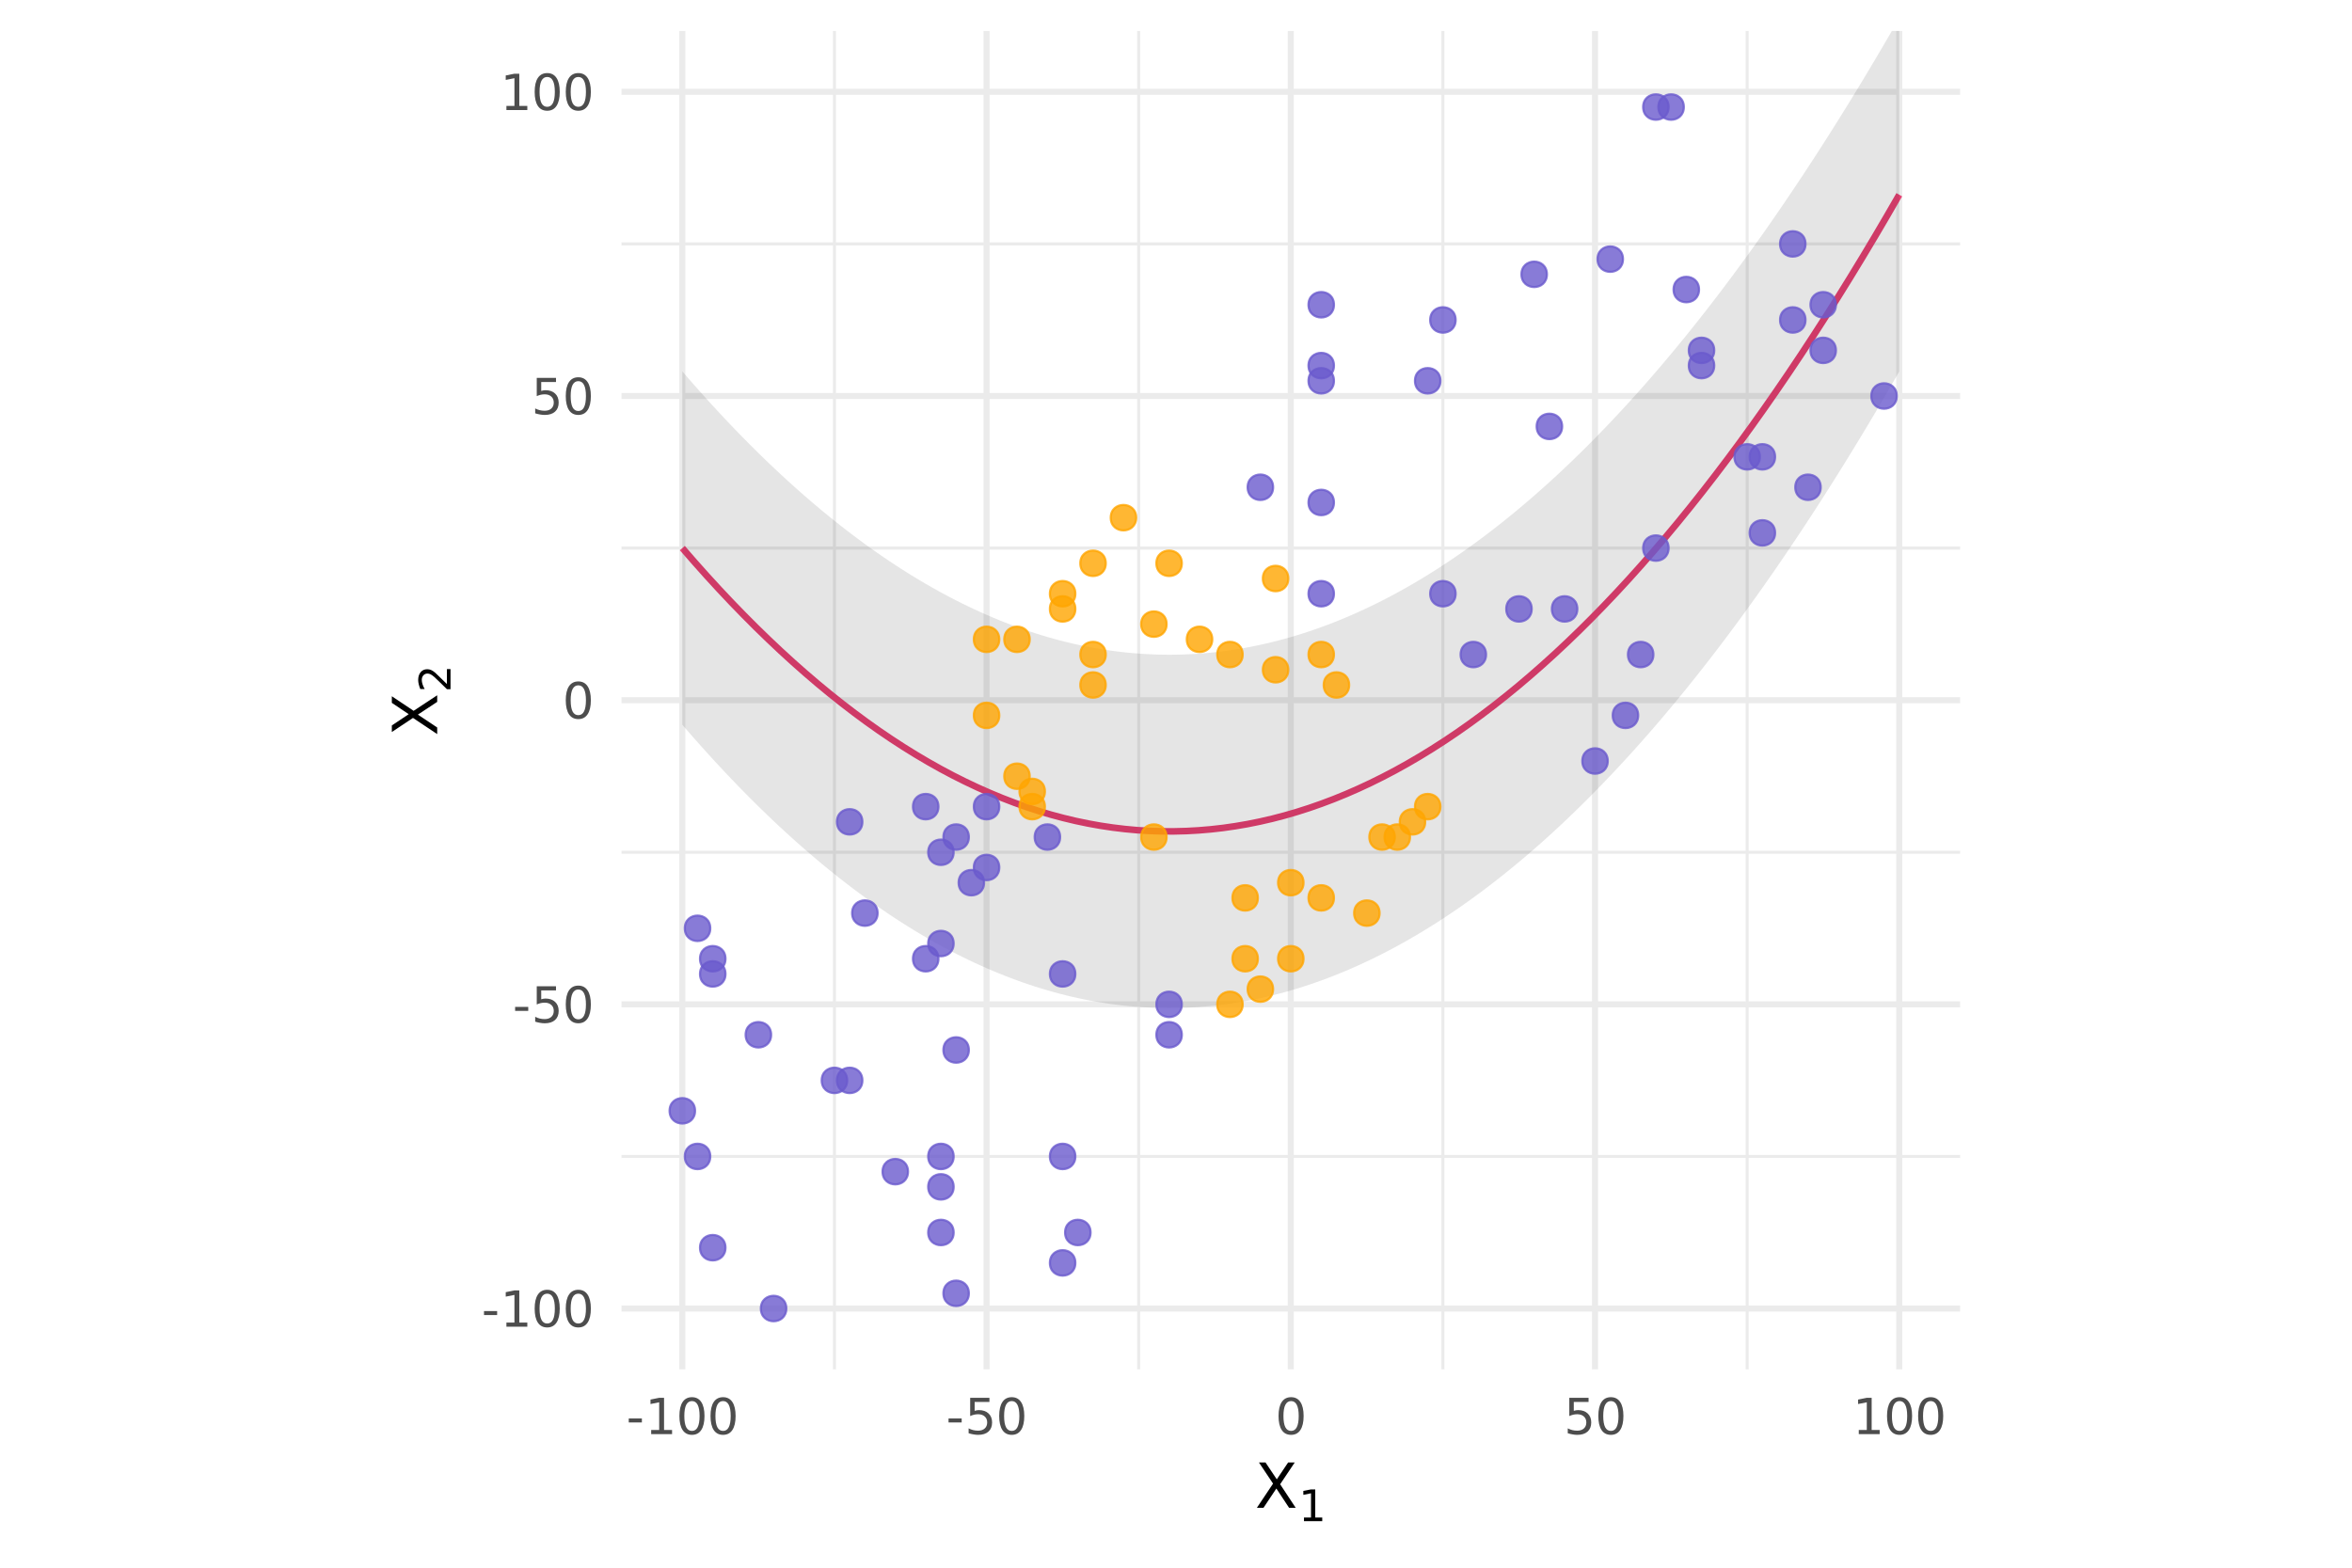 <?xml version="1.0" encoding="UTF-8"?>
<svg xmlns="http://www.w3.org/2000/svg" xmlns:xlink="http://www.w3.org/1999/xlink" width="756" height="504" viewBox="0 0 756 504">
<defs>
<g>
<g id="glyph-0-0">
<path d="M 0.797 2.828 L 0.797 -11.281 L 8.797 -11.281 L 8.797 2.828 Z M 1.703 1.938 L 7.906 1.938 L 7.906 -10.391 L 1.703 -10.391 Z M 1.703 1.938 "/>
</g>
<g id="glyph-0-1">
<path d="M 0.781 -5.031 L 5 -5.031 L 5 -3.75 L 0.781 -3.75 Z M 0.781 -5.031 "/>
</g>
<g id="glyph-0-2">
<path d="M 1.984 -1.328 L 4.562 -1.328 L 4.562 -10.234 L 1.766 -9.672 L 1.766 -11.109 L 4.547 -11.672 L 6.125 -11.672 L 6.125 -1.328 L 8.703 -1.328 L 8.703 0 L 1.984 0 Z M 1.984 -1.328 "/>
</g>
<g id="glyph-0-3">
<path d="M 5.094 -10.625 C 4.281 -10.625 3.664 -10.223 3.25 -9.422 C 2.844 -8.629 2.641 -7.43 2.641 -5.828 C 2.641 -4.223 2.844 -3.02 3.25 -2.219 C 3.664 -1.426 4.281 -1.031 5.094 -1.031 C 5.906 -1.031 6.516 -1.426 6.922 -2.219 C 7.336 -3.02 7.547 -4.223 7.547 -5.828 C 7.547 -7.43 7.336 -8.629 6.922 -9.422 C 6.516 -10.223 5.906 -10.625 5.094 -10.625 Z M 5.094 -11.875 C 6.395 -11.875 7.391 -11.359 8.078 -10.328 C 8.773 -9.297 9.125 -7.797 9.125 -5.828 C 9.125 -3.859 8.773 -2.352 8.078 -1.312 C 7.391 -0.281 6.395 0.234 5.094 0.234 C 3.781 0.234 2.781 -0.281 2.094 -1.312 C 1.406 -2.352 1.062 -3.859 1.062 -5.828 C 1.062 -7.797 1.406 -9.297 2.094 -10.328 C 2.781 -11.359 3.781 -11.875 5.094 -11.875 Z M 5.094 -11.875 "/>
</g>
<g id="glyph-0-4">
<path d="M 1.734 -11.672 L 7.922 -11.672 L 7.922 -10.344 L 3.172 -10.344 L 3.172 -7.484 C 3.398 -7.555 3.629 -7.613 3.859 -7.656 C 4.086 -7.695 4.316 -7.719 4.547 -7.719 C 5.848 -7.719 6.879 -7.359 7.641 -6.641 C 8.398 -5.93 8.781 -4.969 8.781 -3.75 C 8.781 -2.488 8.391 -1.508 7.609 -0.812 C 6.828 -0.113 5.727 0.234 4.312 0.234 C 3.82 0.234 3.32 0.188 2.812 0.094 C 2.301 0.008 1.773 -0.113 1.234 -0.281 L 1.234 -1.859 C 1.703 -1.609 2.188 -1.422 2.688 -1.297 C 3.188 -1.172 3.719 -1.109 4.281 -1.109 C 5.176 -1.109 5.883 -1.344 6.406 -1.812 C 6.938 -2.289 7.203 -2.938 7.203 -3.75 C 7.203 -4.562 6.938 -5.203 6.406 -5.672 C 5.883 -6.148 5.176 -6.391 4.281 -6.391 C 3.852 -6.391 3.43 -6.344 3.016 -6.25 C 2.598 -6.156 2.172 -6.008 1.734 -5.812 Z M 1.734 -11.672 "/>
</g>
<g id="glyph-1-0">
<path d="M 1 3.531 L 1 -14.109 L 11 -14.109 L 11 3.531 Z M 2.125 2.422 L 9.891 2.422 L 9.891 -12.984 L 2.125 -12.984 Z M 2.125 2.422 "/>
</g>
<g id="glyph-1-1">
<path d="M 1.266 -14.578 L 3.375 -14.578 L 7 -9.156 L 10.641 -14.578 L 12.766 -14.578 L 8.078 -7.578 L 13.078 0 L 10.953 0 L 6.859 -6.203 L 2.719 0 L 0.594 0 L 5.797 -7.781 Z M 1.266 -14.578 "/>
</g>
<g id="glyph-2-0">
<path d="M 0.703 2.469 L 0.703 -9.875 L 7.703 -9.875 L 7.703 2.469 Z M 1.484 1.703 L 6.922 1.703 L 6.922 -9.078 L 1.484 -9.078 Z M 1.484 1.703 "/>
</g>
<g id="glyph-2-1">
<path d="M 1.734 -1.156 L 4 -1.156 L 4 -8.953 L 1.531 -8.453 L 1.531 -9.719 L 3.984 -10.203 L 5.359 -10.203 L 5.359 -1.156 L 7.609 -1.156 L 7.609 0 L 1.734 0 Z M 1.734 -1.156 "/>
</g>
<g id="glyph-3-0">
<path d="M 3.531 -1 L -14.109 -1 L -14.109 -11 L 3.531 -11 Z M 2.422 -2.125 L 2.422 -9.891 L -12.984 -9.891 L -12.984 -2.125 Z M 2.422 -2.125 "/>
</g>
<g id="glyph-3-1">
<path d="M -14.578 -1.266 L -14.578 -3.375 L -9.156 -7 L -14.578 -10.641 L -14.578 -12.766 L -7.578 -8.078 L 0 -13.078 L 0 -10.953 L -6.203 -6.859 L 0 -2.719 L 0 -0.594 L -7.781 -5.797 Z M -14.578 -1.266 "/>
</g>
<g id="glyph-4-0">
<path d="M 2.469 -0.703 L -9.875 -0.703 L -9.875 -7.703 L 2.469 -7.703 Z M 1.703 -1.484 L 1.703 -6.922 L -9.078 -6.922 L -9.078 -1.484 Z M 1.703 -1.484 "/>
</g>
<g id="glyph-4-1">
<path d="M -1.156 -2.688 L -1.156 -7.5 L 0 -7.5 L 0 -1.031 L -1.156 -1.031 C -1.695 -1.551 -2.426 -2.266 -3.344 -3.172 C -4.258 -4.078 -4.848 -4.645 -5.109 -4.875 C -5.609 -5.312 -6.031 -5.617 -6.375 -5.797 C -6.719 -5.973 -7.055 -6.062 -7.391 -6.062 C -7.93 -6.062 -8.375 -5.867 -8.719 -5.484 C -9.062 -5.109 -9.234 -4.613 -9.234 -4 C -9.234 -3.57 -9.156 -3.117 -9 -2.641 C -8.852 -2.16 -8.625 -1.645 -8.312 -1.094 L -9.719 -1.094 C -9.938 -1.645 -10.102 -2.16 -10.219 -2.641 C -10.332 -3.129 -10.391 -3.578 -10.391 -3.984 C -10.391 -5.035 -10.125 -5.875 -9.594 -6.5 C -9.07 -7.133 -8.367 -7.453 -7.484 -7.453 C -7.055 -7.453 -6.656 -7.375 -6.281 -7.219 C -5.906 -7.062 -5.461 -6.773 -4.953 -6.359 C -4.828 -6.242 -4.445 -5.879 -3.812 -5.266 C -3.176 -4.66 -2.289 -3.801 -1.156 -2.688 Z M -1.156 -2.688 "/>
</g>
</g>
<clipPath id="clip-0">
<path clip-rule="nonzero" d="M 199.762 371 L 630.039 371 L 630.039 373 L 199.762 373 Z M 199.762 371 "/>
</clipPath>
<clipPath id="clip-1">
<path clip-rule="nonzero" d="M 199.762 273 L 630.039 273 L 630.039 275 L 199.762 275 Z M 199.762 273 "/>
</clipPath>
<clipPath id="clip-2">
<path clip-rule="nonzero" d="M 199.762 175 L 630.039 175 L 630.039 177 L 199.762 177 Z M 199.762 175 "/>
</clipPath>
<clipPath id="clip-3">
<path clip-rule="nonzero" d="M 199.762 77 L 630.039 77 L 630.039 79 L 199.762 79 Z M 199.762 77 "/>
</clipPath>
<clipPath id="clip-4">
<path clip-rule="nonzero" d="M 267 9.961 L 269 9.961 L 269 440.238 L 267 440.238 Z M 267 9.961 "/>
</clipPath>
<clipPath id="clip-5">
<path clip-rule="nonzero" d="M 365 9.961 L 367 9.961 L 367 440.238 L 365 440.238 Z M 365 9.961 "/>
</clipPath>
<clipPath id="clip-6">
<path clip-rule="nonzero" d="M 463 9.961 L 465 9.961 L 465 440.238 L 463 440.238 Z M 463 9.961 "/>
</clipPath>
<clipPath id="clip-7">
<path clip-rule="nonzero" d="M 561 9.961 L 563 9.961 L 563 440.238 L 561 440.238 Z M 561 9.961 "/>
</clipPath>
<clipPath id="clip-8">
<path clip-rule="nonzero" d="M 199.762 419 L 630.039 419 L 630.039 422 L 199.762 422 Z M 199.762 419 "/>
</clipPath>
<clipPath id="clip-9">
<path clip-rule="nonzero" d="M 199.762 321 L 630.039 321 L 630.039 324 L 199.762 324 Z M 199.762 321 "/>
</clipPath>
<clipPath id="clip-10">
<path clip-rule="nonzero" d="M 199.762 224 L 630.039 224 L 630.039 227 L 199.762 227 Z M 199.762 224 "/>
</clipPath>
<clipPath id="clip-11">
<path clip-rule="nonzero" d="M 199.762 126 L 630.039 126 L 630.039 129 L 199.762 129 Z M 199.762 126 "/>
</clipPath>
<clipPath id="clip-12">
<path clip-rule="nonzero" d="M 199.762 28 L 630.039 28 L 630.039 31 L 199.762 31 Z M 199.762 28 "/>
</clipPath>
<clipPath id="clip-13">
<path clip-rule="nonzero" d="M 218 9.961 L 221 9.961 L 221 440.238 L 218 440.238 Z M 218 9.961 "/>
</clipPath>
<clipPath id="clip-14">
<path clip-rule="nonzero" d="M 316 9.961 L 319 9.961 L 319 440.238 L 316 440.238 Z M 316 9.961 "/>
</clipPath>
<clipPath id="clip-15">
<path clip-rule="nonzero" d="M 413 9.961 L 416 9.961 L 416 440.238 L 413 440.238 Z M 413 9.961 "/>
</clipPath>
<clipPath id="clip-16">
<path clip-rule="nonzero" d="M 511 9.961 L 514 9.961 L 514 440.238 L 511 440.238 Z M 511 9.961 "/>
</clipPath>
<clipPath id="clip-17">
<path clip-rule="nonzero" d="M 609 9.961 L 612 9.961 L 612 440.238 L 609 440.238 Z M 609 9.961 "/>
</clipPath>
<clipPath id="clip-18">
<path clip-rule="nonzero" d="M 219 9.961 L 611 9.961 L 611 325 L 219 325 Z M 219 9.961 "/>
</clipPath>
</defs>
<rect x="-75.6" y="-50.4" width="907.2" height="604.8" fill="rgb(100%, 100%, 100%)" fill-opacity="1"/>
<g clip-path="url(#clip-0)">
<path fill="none" stroke-width="0.97" stroke-linecap="butt" stroke-linejoin="round" stroke="rgb(92.157%, 92.157%, 92.157%)" stroke-opacity="1" stroke-miterlimit="10" d="M 199.762 371.785 L 630.039 371.785 "/>
</g>
<g clip-path="url(#clip-1)">
<path fill="none" stroke-width="0.97" stroke-linecap="butt" stroke-linejoin="round" stroke="rgb(92.157%, 92.157%, 92.157%)" stroke-opacity="1" stroke-miterlimit="10" d="M 199.762 273.996 L 630.039 273.996 "/>
</g>
<g clip-path="url(#clip-2)">
<path fill="none" stroke-width="0.97" stroke-linecap="butt" stroke-linejoin="round" stroke="rgb(92.157%, 92.157%, 92.157%)" stroke-opacity="1" stroke-miterlimit="10" d="M 199.762 176.207 L 630.039 176.207 "/>
</g>
<g clip-path="url(#clip-3)">
<path fill="none" stroke-width="0.97" stroke-linecap="butt" stroke-linejoin="round" stroke="rgb(92.157%, 92.157%, 92.157%)" stroke-opacity="1" stroke-miterlimit="10" d="M 199.762 78.414 L 630.039 78.414 "/>
</g>
<g clip-path="url(#clip-4)">
<path fill="none" stroke-width="0.97" stroke-linecap="butt" stroke-linejoin="round" stroke="rgb(92.157%, 92.157%, 92.157%)" stroke-opacity="1" stroke-miterlimit="10" d="M 268.215 440.238 L 268.215 9.961 "/>
</g>
<g clip-path="url(#clip-5)">
<path fill="none" stroke-width="0.97" stroke-linecap="butt" stroke-linejoin="round" stroke="rgb(92.157%, 92.157%, 92.157%)" stroke-opacity="1" stroke-miterlimit="10" d="M 366.004 440.238 L 366.004 9.961 "/>
</g>
<g clip-path="url(#clip-6)">
<path fill="none" stroke-width="0.97" stroke-linecap="butt" stroke-linejoin="round" stroke="rgb(92.157%, 92.157%, 92.157%)" stroke-opacity="1" stroke-miterlimit="10" d="M 463.793 440.238 L 463.793 9.961 "/>
</g>
<g clip-path="url(#clip-7)">
<path fill="none" stroke-width="0.97" stroke-linecap="butt" stroke-linejoin="round" stroke="rgb(92.157%, 92.157%, 92.157%)" stroke-opacity="1" stroke-miterlimit="10" d="M 561.586 440.238 L 561.586 9.961 "/>
</g>
<g clip-path="url(#clip-8)">
<path fill="none" stroke-width="1.94" stroke-linecap="butt" stroke-linejoin="round" stroke="rgb(92.157%, 92.157%, 92.157%)" stroke-opacity="1" stroke-miterlimit="10" d="M 199.762 420.68 L 630.039 420.68 "/>
</g>
<g clip-path="url(#clip-9)">
<path fill="none" stroke-width="1.94" stroke-linecap="butt" stroke-linejoin="round" stroke="rgb(92.157%, 92.157%, 92.157%)" stroke-opacity="1" stroke-miterlimit="10" d="M 199.762 322.891 L 630.039 322.891 "/>
</g>
<g clip-path="url(#clip-10)">
<path fill="none" stroke-width="1.94" stroke-linecap="butt" stroke-linejoin="round" stroke="rgb(92.157%, 92.157%, 92.157%)" stroke-opacity="1" stroke-miterlimit="10" d="M 199.762 225.102 L 630.039 225.102 "/>
</g>
<g clip-path="url(#clip-11)">
<path fill="none" stroke-width="1.94" stroke-linecap="butt" stroke-linejoin="round" stroke="rgb(92.157%, 92.157%, 92.157%)" stroke-opacity="1" stroke-miterlimit="10" d="M 199.762 127.312 L 630.039 127.312 "/>
</g>
<g clip-path="url(#clip-12)">
<path fill="none" stroke-width="1.94" stroke-linecap="butt" stroke-linejoin="round" stroke="rgb(92.157%, 92.157%, 92.157%)" stroke-opacity="1" stroke-miterlimit="10" d="M 199.762 29.52 L 630.039 29.52 "/>
</g>
<g clip-path="url(#clip-13)">
<path fill="none" stroke-width="1.94" stroke-linecap="butt" stroke-linejoin="round" stroke="rgb(92.157%, 92.157%, 92.157%)" stroke-opacity="1" stroke-miterlimit="10" d="M 219.32 440.238 L 219.32 9.961 "/>
</g>
<g clip-path="url(#clip-14)">
<path fill="none" stroke-width="1.94" stroke-linecap="butt" stroke-linejoin="round" stroke="rgb(92.157%, 92.157%, 92.157%)" stroke-opacity="1" stroke-miterlimit="10" d="M 317.109 440.238 L 317.109 9.961 "/>
</g>
<g clip-path="url(#clip-15)">
<path fill="none" stroke-width="1.94" stroke-linecap="butt" stroke-linejoin="round" stroke="rgb(92.157%, 92.157%, 92.157%)" stroke-opacity="1" stroke-miterlimit="10" d="M 414.898 440.238 L 414.898 9.961 "/>
</g>
<g clip-path="url(#clip-16)">
<path fill="none" stroke-width="1.94" stroke-linecap="butt" stroke-linejoin="round" stroke="rgb(92.157%, 92.157%, 92.157%)" stroke-opacity="1" stroke-miterlimit="10" d="M 512.688 440.238 L 512.688 9.961 "/>
</g>
<g clip-path="url(#clip-17)">
<path fill="none" stroke-width="1.94" stroke-linecap="butt" stroke-linejoin="round" stroke="rgb(92.157%, 92.157%, 92.157%)" stroke-opacity="1" stroke-miterlimit="10" d="M 610.48 440.238 L 610.48 9.961 "/>
</g>
<path fill="none" stroke-width="2.134" stroke-linecap="butt" stroke-linejoin="round" stroke="rgb(90.196%, 25.49%, 45.098%)" stroke-opacity="1" stroke-miterlimit="10" d="M 219.32 176.203 L 223.27 180.742 L 227.219 185.168 L 231.172 189.477 L 235.121 193.668 L 239.074 197.742 L 243.023 201.703 L 246.977 205.547 L 250.926 209.273 L 254.879 212.887 L 258.828 216.383 L 262.781 219.762 L 266.73 223.027 L 270.684 226.172 L 274.633 229.203 L 278.586 232.121 L 282.535 234.918 L 286.488 237.602 L 290.438 240.168 L 294.391 242.621 L 298.34 244.953 L 302.293 247.176 L 306.242 249.277 L 310.195 251.262 L 314.145 253.133 L 318.098 254.887 L 322.047 256.527 L 326 258.051 L 329.949 259.457 L 333.902 260.746 L 337.852 261.922 L 341.805 262.977 L 345.754 263.922 L 349.707 264.746 L 353.656 265.457 L 357.609 266.051 L 361.559 266.527 L 365.512 266.891 L 369.461 267.133 L 373.41 267.266 L 377.363 267.277 L 381.312 267.176 L 385.266 266.957 L 389.215 266.621 L 393.168 266.172 L 397.117 265.602 L 401.07 264.922 L 405.02 264.121 L 408.973 263.207 L 412.922 262.176 L 416.875 261.027 L 420.824 259.766 L 424.777 258.383 L 428.727 256.891 L 432.68 255.277 L 436.629 253.551 L 440.582 251.707 L 444.531 249.746 L 448.484 247.672 L 452.434 245.477 L 456.387 243.168 L 460.336 240.746 L 464.289 238.207 L 468.238 235.551 L 472.191 232.777 L 476.141 229.887 L 480.094 226.883 L 484.043 223.762 L 487.996 220.527 L 491.945 217.172 L 495.898 213.703 L 499.848 210.121 L 503.801 206.418 L 507.75 202.602 L 511.703 198.668 L 515.652 194.621 L 519.605 190.453 L 523.555 186.172 L 527.504 181.773 L 531.457 177.262 L 535.406 172.633 L 539.359 167.887 L 543.309 163.023 L 547.262 158.047 L 551.211 152.953 L 555.164 147.742 L 559.113 142.418 L 563.066 136.973 L 567.016 131.418 L 570.969 125.742 L 574.918 119.953 L 578.871 114.047 L 582.82 108.023 L 586.773 101.883 L 590.723 95.629 L 594.676 89.258 L 598.625 82.773 L 602.578 76.168 L 606.527 69.449 L 610.48 62.613 "/>
<g clip-path="url(#clip-18)">
<path fill-rule="nonzero" fill="rgb(0%, 0%, 0%)" fill-opacity="0.102" d="M 219.32 119.402 L 221.273 121.664 L 223.23 123.898 L 225.188 126.102 L 227.141 128.281 L 229.098 130.43 L 231.055 132.547 L 233.008 134.641 L 234.965 136.703 L 236.922 138.738 L 238.875 140.742 L 240.832 142.719 L 242.789 144.668 L 244.742 146.59 L 246.699 148.484 L 248.656 150.348 L 250.609 152.18 L 252.566 153.988 L 254.523 155.766 L 256.48 157.516 L 258.434 159.238 L 260.391 160.934 L 262.348 162.598 L 264.301 164.234 L 266.258 165.84 L 268.215 167.422 L 270.168 168.973 L 272.125 170.492 L 274.082 171.988 L 276.035 173.453 L 277.992 174.891 L 279.949 176.301 L 281.902 177.68 L 283.859 179.031 L 285.816 180.355 L 287.773 181.648 L 289.727 182.918 L 291.684 184.152 L 293.641 185.363 L 295.594 186.547 L 297.551 187.699 L 299.508 188.82 L 301.461 189.918 L 303.418 190.984 L 305.375 192.023 L 307.328 193.035 L 309.285 194.016 L 311.242 194.973 L 313.195 195.895 L 315.152 196.793 L 317.109 197.66 L 319.062 198.5 L 321.02 199.312 L 322.977 200.094 L 324.934 200.852 L 326.887 201.578 L 328.844 202.273 L 330.801 202.945 L 332.754 203.586 L 334.711 204.195 L 336.668 204.781 L 338.621 205.336 L 340.578 205.863 L 342.535 206.363 L 344.488 206.832 L 346.445 207.273 L 348.402 207.688 L 350.355 208.07 L 352.312 208.43 L 354.27 208.758 L 356.227 209.055 L 358.18 209.328 L 360.137 209.57 L 362.094 209.785 L 364.047 209.969 L 366.004 210.125 L 367.961 210.254 L 369.914 210.355 L 371.871 210.43 L 373.828 210.473 L 375.781 210.488 L 377.738 210.473 L 379.695 210.43 L 381.648 210.359 L 383.605 210.262 L 385.562 210.137 L 387.52 209.98 L 389.473 209.797 L 391.43 209.582 L 393.387 209.344 L 395.34 209.074 L 397.297 208.777 L 399.254 208.449 L 401.207 208.094 L 403.164 207.711 L 405.121 207.301 L 407.074 206.859 L 409.031 206.391 L 410.988 205.895 L 412.941 205.371 L 414.898 204.816 L 416.855 204.234 L 418.809 203.625 L 420.766 202.984 L 422.723 202.316 L 424.68 201.621 L 426.633 200.898 L 428.59 200.145 L 430.547 199.363 L 432.5 198.555 L 434.457 197.715 L 436.414 196.848 L 438.367 195.953 L 440.324 195.031 L 442.281 194.078 L 444.234 193.098 L 446.191 192.09 L 448.148 191.051 L 450.102 189.984 L 452.059 188.891 L 454.016 187.77 L 455.973 186.617 L 457.926 185.438 L 459.883 184.23 L 461.84 182.996 L 463.793 181.73 L 465.75 180.438 L 467.707 179.113 L 469.66 177.766 L 471.617 176.387 L 473.574 174.98 L 475.527 173.543 L 477.484 172.082 L 479.441 170.586 L 481.395 169.066 L 483.352 167.52 L 485.309 165.941 L 487.262 164.336 L 489.219 162.699 L 491.176 161.035 L 493.133 159.344 L 495.086 157.625 L 497.043 155.879 L 499 154.102 L 500.953 152.297 L 502.91 150.461 L 504.867 148.602 L 506.82 146.711 L 508.777 144.789 L 510.734 142.844 L 512.688 140.867 L 514.645 138.863 L 516.602 136.832 L 518.555 134.77 L 520.512 132.68 L 522.469 130.562 L 524.426 128.414 L 526.379 126.242 L 528.336 124.039 L 530.293 121.805 L 532.246 119.547 L 534.203 117.258 L 536.16 114.941 L 538.113 112.594 L 540.07 110.219 L 542.027 107.816 L 543.98 105.387 L 545.938 102.926 L 547.895 100.441 L 549.848 97.922 L 551.805 95.379 L 553.762 92.805 L 555.715 90.203 L 557.672 87.574 L 559.629 84.918 L 561.586 82.23 L 563.539 79.516 L 565.496 76.77 L 567.453 74 L 569.406 71.199 L 571.363 68.367 L 573.32 65.512 L 575.273 62.625 L 577.23 59.711 L 579.188 56.77 L 581.141 53.797 L 583.098 50.797 L 585.055 47.77 L 587.008 44.711 L 588.965 41.629 L 590.922 38.516 L 592.879 35.371 L 594.832 32.203 L 596.789 29.004 L 598.746 25.777 L 600.699 22.52 L 602.656 19.234 L 604.613 15.922 L 606.566 12.582 L 608.523 9.215 L 610.48 5.816 L 610.48 119.414 L 608.523 122.812 L 606.566 126.18 L 604.613 129.523 L 602.656 132.836 L 600.699 136.121 L 598.746 139.375 L 596.789 142.602 L 594.832 145.801 L 592.879 148.973 L 590.922 152.113 L 588.965 155.227 L 587.008 158.312 L 585.055 161.367 L 583.098 164.395 L 581.141 167.395 L 579.188 170.367 L 577.23 173.309 L 575.273 176.223 L 573.32 179.109 L 571.363 181.969 L 569.406 184.797 L 567.453 187.598 L 565.496 190.371 L 563.539 193.113 L 561.586 195.828 L 559.629 198.516 L 557.672 201.172 L 555.715 203.805 L 553.762 206.406 L 551.805 208.977 L 549.848 211.523 L 547.895 214.039 L 545.938 216.527 L 543.98 218.984 L 542.027 221.418 L 540.07 223.82 L 538.113 226.191 L 536.16 228.539 L 534.203 230.855 L 532.246 233.145 L 530.293 235.406 L 528.336 237.637 L 526.379 239.84 L 524.426 242.016 L 522.469 244.16 L 520.512 246.277 L 518.555 248.367 L 516.602 250.43 L 514.645 252.461 L 512.688 254.465 L 510.734 256.441 L 508.777 258.391 L 506.82 260.309 L 504.867 262.199 L 502.91 264.062 L 500.953 265.895 L 499 267.699 L 497.043 269.477 L 495.086 271.227 L 493.133 272.945 L 491.176 274.637 L 489.219 276.301 L 487.262 277.934 L 485.309 279.539 L 483.352 281.117 L 481.395 282.668 L 479.441 284.188 L 477.484 285.68 L 475.527 287.145 L 473.574 288.578 L 471.617 289.984 L 469.66 291.363 L 467.707 292.715 L 465.75 294.035 L 463.793 295.328 L 461.84 296.594 L 459.883 297.828 L 457.926 299.039 L 455.973 300.219 L 454.016 301.367 L 452.059 302.492 L 450.102 303.586 L 448.148 304.652 L 446.191 305.688 L 444.234 306.695 L 442.281 307.676 L 440.324 308.629 L 438.367 309.551 L 436.414 310.445 L 434.457 311.312 L 432.5 312.152 L 430.547 312.961 L 428.59 313.742 L 426.633 314.496 L 424.68 315.219 L 422.723 315.914 L 420.766 316.582 L 418.809 317.223 L 416.855 317.832 L 414.898 318.414 L 412.941 318.969 L 410.988 319.496 L 409.031 319.992 L 407.074 320.461 L 405.121 320.898 L 403.164 321.312 L 401.207 321.695 L 399.254 322.047 L 397.297 322.375 L 395.34 322.672 L 393.387 322.941 L 391.43 323.184 L 389.473 323.395 L 387.52 323.578 L 385.562 323.734 L 383.605 323.863 L 381.648 323.961 L 379.695 324.031 L 377.738 324.074 L 375.781 324.086 L 373.828 324.07 L 371.871 324.027 L 369.914 323.953 L 367.961 323.855 L 366.004 323.727 L 364.047 323.566 L 362.094 323.383 L 360.137 323.168 L 358.18 322.926 L 356.227 322.656 L 354.27 322.355 L 352.312 322.027 L 350.355 321.672 L 348.402 321.285 L 346.445 320.871 L 344.488 320.43 L 342.535 319.961 L 340.578 319.461 L 338.621 318.934 L 336.668 318.379 L 334.711 317.797 L 332.754 317.184 L 330.801 316.543 L 328.844 315.875 L 326.887 315.176 L 324.934 314.449 L 322.977 313.695 L 321.02 312.91 L 319.062 312.102 L 317.109 311.262 L 315.152 310.391 L 313.195 309.496 L 311.242 308.57 L 309.285 307.617 L 307.328 306.633 L 305.375 305.625 L 303.418 304.586 L 301.461 303.516 L 299.508 302.422 L 297.551 301.297 L 295.594 300.145 L 293.641 298.961 L 291.684 297.754 L 289.727 296.516 L 287.773 295.25 L 285.816 293.953 L 283.859 292.629 L 281.902 291.277 L 279.949 289.898 L 277.992 288.488 L 276.035 287.051 L 274.082 285.586 L 272.125 284.094 L 270.168 282.57 L 268.215 281.02 L 266.258 279.441 L 264.301 277.832 L 262.348 276.195 L 260.391 274.531 L 258.434 272.836 L 256.48 271.117 L 254.523 269.367 L 252.566 267.586 L 250.609 265.781 L 248.656 263.945 L 246.699 262.082 L 244.742 260.188 L 242.789 258.27 L 240.832 256.32 L 238.875 254.344 L 236.922 252.336 L 234.965 250.301 L 233.008 248.238 L 231.055 246.148 L 229.098 244.027 L 227.141 241.879 L 225.188 239.703 L 223.23 237.496 L 221.273 235.266 L 219.32 233 Z M 219.32 119.402 "/>
</g>
<path fill-rule="nonzero" fill="rgb(41.569%, 35.294%, 80.392%)" fill-opacity="0.8" stroke-width="0.709" stroke-linecap="round" stroke-linejoin="round" stroke="rgb(41.569%, 35.294%, 80.392%)" stroke-opacity="0.8" stroke-miterlimit="10" d="M 252.746 420.68 C 252.746 426.133 244.566 426.133 244.566 420.68 C 244.566 415.23 252.746 415.23 252.746 420.68 "/>
<path fill-rule="nonzero" fill="rgb(41.569%, 35.294%, 80.392%)" fill-opacity="0.8" stroke-width="0.709" stroke-linecap="round" stroke-linejoin="round" stroke="rgb(41.569%, 35.294%, 80.392%)" stroke-opacity="0.8" stroke-miterlimit="10" d="M 233.188 401.125 C 233.188 406.574 225.008 406.574 225.008 401.125 C 225.008 395.672 233.188 395.672 233.188 401.125 "/>
<path fill-rule="nonzero" fill="rgb(41.569%, 35.294%, 80.392%)" fill-opacity="0.8" stroke-width="0.709" stroke-linecap="round" stroke-linejoin="round" stroke="rgb(41.569%, 35.294%, 80.392%)" stroke-opacity="0.8" stroke-miterlimit="10" d="M 228.297 371.785 C 228.297 377.238 220.117 377.238 220.117 371.785 C 220.117 366.336 228.297 366.336 228.297 371.785 "/>
<path fill-rule="nonzero" fill="rgb(41.569%, 35.294%, 80.392%)" fill-opacity="0.8" stroke-width="0.709" stroke-linecap="round" stroke-linejoin="round" stroke="rgb(41.569%, 35.294%, 80.392%)" stroke-opacity="0.8" stroke-miterlimit="10" d="M 223.406 357.117 C 223.406 362.57 215.23 362.57 215.23 357.117 C 215.23 351.668 223.406 351.668 223.406 357.117 "/>
<path fill-rule="nonzero" fill="rgb(41.569%, 35.294%, 80.392%)" fill-opacity="0.8" stroke-width="0.709" stroke-linecap="round" stroke-linejoin="round" stroke="rgb(41.569%, 35.294%, 80.392%)" stroke-opacity="0.8" stroke-miterlimit="10" d="M 311.418 415.793 C 311.418 421.242 303.242 421.242 303.242 415.793 C 303.242 410.34 311.418 410.34 311.418 415.793 "/>
<path fill-rule="nonzero" fill="rgb(41.569%, 35.294%, 80.392%)" fill-opacity="0.8" stroke-width="0.709" stroke-linecap="round" stroke-linejoin="round" stroke="rgb(41.569%, 35.294%, 80.392%)" stroke-opacity="0.8" stroke-miterlimit="10" d="M 306.527 396.234 C 306.527 401.688 298.352 401.688 298.352 396.234 C 298.352 390.781 306.527 390.781 306.527 396.234 "/>
<path fill-rule="nonzero" fill="rgb(41.569%, 35.294%, 80.392%)" fill-opacity="0.8" stroke-width="0.709" stroke-linecap="round" stroke-linejoin="round" stroke="rgb(41.569%, 35.294%, 80.392%)" stroke-opacity="0.8" stroke-miterlimit="10" d="M 291.859 376.676 C 291.859 382.129 283.684 382.129 283.684 376.676 C 283.684 371.223 291.859 371.223 291.859 376.676 "/>
<path fill-rule="nonzero" fill="rgb(41.569%, 35.294%, 80.392%)" fill-opacity="0.8" stroke-width="0.709" stroke-linecap="round" stroke-linejoin="round" stroke="rgb(41.569%, 35.294%, 80.392%)" stroke-opacity="0.8" stroke-miterlimit="10" d="M 247.855 332.672 C 247.855 338.121 239.676 338.121 239.676 332.672 C 239.676 327.219 247.855 327.219 247.855 332.672 "/>
<path fill-rule="nonzero" fill="rgb(41.569%, 35.294%, 80.392%)" fill-opacity="0.8" stroke-width="0.709" stroke-linecap="round" stroke-linejoin="round" stroke="rgb(41.569%, 35.294%, 80.392%)" stroke-opacity="0.8" stroke-miterlimit="10" d="M 233.188 313.113 C 233.188 318.562 225.008 318.562 225.008 313.113 C 225.008 307.66 233.188 307.66 233.188 313.113 "/>
<path fill-rule="nonzero" fill="rgb(41.569%, 35.294%, 80.392%)" fill-opacity="0.8" stroke-width="0.709" stroke-linecap="round" stroke-linejoin="round" stroke="rgb(41.569%, 35.294%, 80.392%)" stroke-opacity="0.8" stroke-miterlimit="10" d="M 233.188 308.223 C 233.188 313.676 225.008 313.676 225.008 308.223 C 225.008 302.77 233.188 302.77 233.188 308.223 "/>
<path fill-rule="nonzero" fill="rgb(41.569%, 35.294%, 80.392%)" fill-opacity="0.8" stroke-width="0.709" stroke-linecap="round" stroke-linejoin="round" stroke="rgb(41.569%, 35.294%, 80.392%)" stroke-opacity="0.8" stroke-miterlimit="10" d="M 306.527 381.566 C 306.527 387.016 298.352 387.016 298.352 381.566 C 298.352 376.113 306.527 376.113 306.527 381.566 "/>
<path fill-rule="nonzero" fill="rgb(41.569%, 35.294%, 80.392%)" fill-opacity="0.8" stroke-width="0.709" stroke-linecap="round" stroke-linejoin="round" stroke="rgb(41.569%, 35.294%, 80.392%)" stroke-opacity="0.8" stroke-miterlimit="10" d="M 272.301 347.34 C 272.301 352.789 264.125 352.789 264.125 347.34 C 264.125 341.887 272.301 341.887 272.301 347.34 "/>
<path fill-rule="nonzero" fill="rgb(41.569%, 35.294%, 80.392%)" fill-opacity="0.8" stroke-width="0.709" stroke-linecap="round" stroke-linejoin="round" stroke="rgb(41.569%, 35.294%, 80.392%)" stroke-opacity="0.8" stroke-miterlimit="10" d="M 228.297 298.445 C 228.297 303.895 220.117 303.895 220.117 298.445 C 220.117 292.992 228.297 292.992 228.297 298.445 "/>
<path fill-rule="nonzero" fill="rgb(41.569%, 35.294%, 80.392%)" fill-opacity="0.8" stroke-width="0.709" stroke-linecap="round" stroke-linejoin="round" stroke="rgb(41.569%, 35.294%, 80.392%)" stroke-opacity="0.8" stroke-miterlimit="10" d="M 277.191 347.34 C 277.191 352.789 269.016 352.789 269.016 347.34 C 269.016 341.887 277.191 341.887 277.191 347.34 "/>
<path fill-rule="nonzero" fill="rgb(41.569%, 35.294%, 80.392%)" fill-opacity="0.8" stroke-width="0.709" stroke-linecap="round" stroke-linejoin="round" stroke="rgb(41.569%, 35.294%, 80.392%)" stroke-opacity="0.8" stroke-miterlimit="10" d="M 306.527 371.785 C 306.527 377.238 298.352 377.238 298.352 371.785 C 298.352 366.336 306.527 366.336 306.527 371.785 "/>
<path fill-rule="nonzero" fill="rgb(41.569%, 35.294%, 80.392%)" fill-opacity="0.8" stroke-width="0.709" stroke-linecap="round" stroke-linejoin="round" stroke="rgb(41.569%, 35.294%, 80.392%)" stroke-opacity="0.8" stroke-miterlimit="10" d="M 345.645 406.012 C 345.645 411.465 337.469 411.465 337.469 406.012 C 337.469 400.562 345.645 400.562 345.645 406.012 "/>
<path fill-rule="nonzero" fill="rgb(41.569%, 35.294%, 80.392%)" fill-opacity="0.8" stroke-width="0.709" stroke-linecap="round" stroke-linejoin="round" stroke="rgb(41.569%, 35.294%, 80.392%)" stroke-opacity="0.8" stroke-miterlimit="10" d="M 350.535 396.234 C 350.535 401.688 342.355 401.688 342.355 396.234 C 342.355 390.781 350.535 390.781 350.535 396.234 "/>
<path fill-rule="nonzero" fill="rgb(41.569%, 35.294%, 80.392%)" fill-opacity="0.8" stroke-width="0.709" stroke-linecap="round" stroke-linejoin="round" stroke="rgb(41.569%, 35.294%, 80.392%)" stroke-opacity="0.8" stroke-miterlimit="10" d="M 345.645 371.785 C 345.645 377.238 337.469 377.238 337.469 371.785 C 337.469 366.336 345.645 366.336 345.645 371.785 "/>
<path fill-rule="nonzero" fill="rgb(41.569%, 35.294%, 80.392%)" fill-opacity="0.8" stroke-width="0.709" stroke-linecap="round" stroke-linejoin="round" stroke="rgb(41.569%, 35.294%, 80.392%)" stroke-opacity="0.8" stroke-miterlimit="10" d="M 311.418 337.559 C 311.418 343.012 303.242 343.012 303.242 337.559 C 303.242 332.109 311.418 332.109 311.418 337.559 "/>
<path fill-rule="nonzero" fill="rgb(41.569%, 35.294%, 80.392%)" fill-opacity="0.8" stroke-width="0.709" stroke-linecap="round" stroke-linejoin="round" stroke="rgb(41.569%, 35.294%, 80.392%)" stroke-opacity="0.8" stroke-miterlimit="10" d="M 282.082 293.555 C 282.082 299.008 273.902 299.008 273.902 293.555 C 273.902 288.102 282.082 288.102 282.082 293.555 "/>
<path fill-rule="nonzero" fill="rgb(41.569%, 35.294%, 80.392%)" fill-opacity="0.8" stroke-width="0.709" stroke-linecap="round" stroke-linejoin="round" stroke="rgb(41.569%, 35.294%, 80.392%)" stroke-opacity="0.8" stroke-miterlimit="10" d="M 301.641 308.223 C 301.641 313.676 293.461 313.676 293.461 308.223 C 293.461 302.77 301.641 302.77 301.641 308.223 "/>
<path fill-rule="nonzero" fill="rgb(41.569%, 35.294%, 80.392%)" fill-opacity="0.8" stroke-width="0.709" stroke-linecap="round" stroke-linejoin="round" stroke="rgb(41.569%, 35.294%, 80.392%)" stroke-opacity="0.8" stroke-miterlimit="10" d="M 306.527 303.332 C 306.527 308.785 298.352 308.785 298.352 303.332 C 298.352 297.883 306.527 297.883 306.527 303.332 "/>
<path fill-rule="nonzero" fill="rgb(41.569%, 35.294%, 80.392%)" fill-opacity="0.8" stroke-width="0.709" stroke-linecap="round" stroke-linejoin="round" stroke="rgb(41.569%, 35.294%, 80.392%)" stroke-opacity="0.8" stroke-miterlimit="10" d="M 277.191 264.219 C 277.191 269.668 269.016 269.668 269.016 264.219 C 269.016 258.766 277.191 258.766 277.191 264.219 "/>
<path fill-rule="nonzero" fill="rgb(41.569%, 35.294%, 80.392%)" fill-opacity="0.8" stroke-width="0.709" stroke-linecap="round" stroke-linejoin="round" stroke="rgb(41.569%, 35.294%, 80.392%)" stroke-opacity="0.8" stroke-miterlimit="10" d="M 306.527 273.996 C 306.527 279.449 298.352 279.449 298.352 273.996 C 298.352 268.543 306.527 268.543 306.527 273.996 "/>
<path fill-rule="nonzero" fill="rgb(41.569%, 35.294%, 80.392%)" fill-opacity="0.8" stroke-width="0.709" stroke-linecap="round" stroke-linejoin="round" stroke="rgb(41.569%, 35.294%, 80.392%)" stroke-opacity="0.8" stroke-miterlimit="10" d="M 316.309 283.773 C 316.309 289.227 308.129 289.227 308.129 283.773 C 308.129 278.324 316.309 278.324 316.309 283.773 "/>
<path fill-rule="nonzero" fill="rgb(41.569%, 35.294%, 80.392%)" fill-opacity="0.8" stroke-width="0.709" stroke-linecap="round" stroke-linejoin="round" stroke="rgb(41.569%, 35.294%, 80.392%)" stroke-opacity="0.8" stroke-miterlimit="10" d="M 345.645 313.113 C 345.645 318.562 337.469 318.562 337.469 313.113 C 337.469 307.66 345.645 307.66 345.645 313.113 "/>
<path fill-rule="nonzero" fill="rgb(41.569%, 35.294%, 80.392%)" fill-opacity="0.8" stroke-width="0.709" stroke-linecap="round" stroke-linejoin="round" stroke="rgb(41.569%, 35.294%, 80.392%)" stroke-opacity="0.8" stroke-miterlimit="10" d="M 321.199 278.887 C 321.199 284.336 313.02 284.336 313.02 278.887 C 313.02 273.434 321.199 273.434 321.199 278.887 "/>
<path fill-rule="nonzero" fill="rgb(41.569%, 35.294%, 80.392%)" fill-opacity="0.8" stroke-width="0.709" stroke-linecap="round" stroke-linejoin="round" stroke="rgb(41.569%, 35.294%, 80.392%)" stroke-opacity="0.8" stroke-miterlimit="10" d="M 311.418 269.105 C 311.418 274.559 303.242 274.559 303.242 269.105 C 303.242 263.656 311.418 263.656 311.418 269.105 "/>
<path fill-rule="nonzero" fill="rgb(41.569%, 35.294%, 80.392%)" fill-opacity="0.8" stroke-width="0.709" stroke-linecap="round" stroke-linejoin="round" stroke="rgb(41.569%, 35.294%, 80.392%)" stroke-opacity="0.8" stroke-miterlimit="10" d="M 301.641 259.328 C 301.641 264.781 293.461 264.781 293.461 259.328 C 293.461 253.875 301.641 253.875 301.641 259.328 "/>
<path fill-rule="nonzero" fill="rgb(41.569%, 35.294%, 80.392%)" fill-opacity="0.8" stroke-width="0.709" stroke-linecap="round" stroke-linejoin="round" stroke="rgb(41.569%, 35.294%, 80.392%)" stroke-opacity="0.8" stroke-miterlimit="10" d="M 379.871 332.672 C 379.871 338.121 371.695 338.121 371.695 332.672 C 371.695 327.219 379.871 327.219 379.871 332.672 "/>
<path fill-rule="nonzero" fill="rgb(41.569%, 35.294%, 80.392%)" fill-opacity="0.8" stroke-width="0.709" stroke-linecap="round" stroke-linejoin="round" stroke="rgb(41.569%, 35.294%, 80.392%)" stroke-opacity="0.8" stroke-miterlimit="10" d="M 379.871 322.891 C 379.871 328.344 371.695 328.344 371.695 322.891 C 371.695 317.441 379.871 317.441 379.871 322.891 "/>
<path fill-rule="nonzero" fill="rgb(41.569%, 35.294%, 80.392%)" fill-opacity="0.8" stroke-width="0.709" stroke-linecap="round" stroke-linejoin="round" stroke="rgb(41.569%, 35.294%, 80.392%)" stroke-opacity="0.8" stroke-miterlimit="10" d="M 321.199 259.328 C 321.199 264.781 313.02 264.781 313.02 259.328 C 313.02 253.875 321.199 253.875 321.199 259.328 "/>
<path fill-rule="nonzero" fill="rgb(41.569%, 35.294%, 80.392%)" fill-opacity="0.8" stroke-width="0.709" stroke-linecap="round" stroke-linejoin="round" stroke="rgb(41.569%, 35.294%, 80.392%)" stroke-opacity="0.8" stroke-miterlimit="10" d="M 340.754 269.105 C 340.754 274.559 332.578 274.559 332.578 269.105 C 332.578 263.656 340.754 263.656 340.754 269.105 "/>
<path fill-rule="nonzero" fill="rgb(100%, 64.706%, 0%)" fill-opacity="0.8" stroke-width="0.709" stroke-linecap="round" stroke-linejoin="round" stroke="rgb(100%, 64.706%, 0%)" stroke-opacity="0.8" stroke-miterlimit="10" d="M 335.867 259.328 C 335.867 264.781 327.688 264.781 327.688 259.328 C 327.688 253.875 335.867 253.875 335.867 259.328 "/>
<path fill-rule="nonzero" fill="rgb(100%, 64.706%, 0%)" fill-opacity="0.8" stroke-width="0.709" stroke-linecap="round" stroke-linejoin="round" stroke="rgb(100%, 64.706%, 0%)" stroke-opacity="0.8" stroke-miterlimit="10" d="M 399.43 322.891 C 399.43 328.344 391.254 328.344 391.254 322.891 C 391.254 317.441 399.43 317.441 399.43 322.891 "/>
<path fill-rule="nonzero" fill="rgb(100%, 64.706%, 0%)" fill-opacity="0.8" stroke-width="0.709" stroke-linecap="round" stroke-linejoin="round" stroke="rgb(100%, 64.706%, 0%)" stroke-opacity="0.8" stroke-miterlimit="10" d="M 335.867 254.438 C 335.867 259.891 327.688 259.891 327.688 254.438 C 327.688 248.988 335.867 248.988 335.867 254.438 "/>
<path fill-rule="nonzero" fill="rgb(100%, 64.706%, 0%)" fill-opacity="0.8" stroke-width="0.709" stroke-linecap="round" stroke-linejoin="round" stroke="rgb(100%, 64.706%, 0%)" stroke-opacity="0.8" stroke-miterlimit="10" d="M 330.977 249.547 C 330.977 255 322.801 255 322.801 249.547 C 322.801 244.098 330.977 244.098 330.977 249.547 "/>
<path fill-rule="nonzero" fill="rgb(100%, 64.706%, 0%)" fill-opacity="0.8" stroke-width="0.709" stroke-linecap="round" stroke-linejoin="round" stroke="rgb(100%, 64.706%, 0%)" stroke-opacity="0.8" stroke-miterlimit="10" d="M 321.199 229.992 C 321.199 235.441 313.02 235.441 313.02 229.992 C 313.02 224.539 321.199 224.539 321.199 229.992 "/>
<path fill-rule="nonzero" fill="rgb(100%, 64.706%, 0%)" fill-opacity="0.8" stroke-width="0.709" stroke-linecap="round" stroke-linejoin="round" stroke="rgb(100%, 64.706%, 0%)" stroke-opacity="0.8" stroke-miterlimit="10" d="M 409.207 318 C 409.207 323.453 401.031 323.453 401.031 318 C 401.031 312.551 409.207 312.551 409.207 318 "/>
<path fill-rule="nonzero" fill="rgb(100%, 64.706%, 0%)" fill-opacity="0.8" stroke-width="0.709" stroke-linecap="round" stroke-linejoin="round" stroke="rgb(100%, 64.706%, 0%)" stroke-opacity="0.8" stroke-miterlimit="10" d="M 404.32 308.223 C 404.32 313.676 396.141 313.676 396.141 308.223 C 396.141 302.77 404.32 302.77 404.32 308.223 "/>
<path fill-rule="nonzero" fill="rgb(100%, 64.706%, 0%)" fill-opacity="0.8" stroke-width="0.709" stroke-linecap="round" stroke-linejoin="round" stroke="rgb(100%, 64.706%, 0%)" stroke-opacity="0.8" stroke-miterlimit="10" d="M 374.98 269.105 C 374.98 274.559 366.805 274.559 366.805 269.105 C 366.805 263.656 374.98 263.656 374.98 269.105 "/>
<path fill-rule="nonzero" fill="rgb(100%, 64.706%, 0%)" fill-opacity="0.8" stroke-width="0.709" stroke-linecap="round" stroke-linejoin="round" stroke="rgb(100%, 64.706%, 0%)" stroke-opacity="0.8" stroke-miterlimit="10" d="M 418.988 308.223 C 418.988 313.676 410.809 313.676 410.809 308.223 C 410.809 302.77 418.988 302.77 418.988 308.223 "/>
<path fill-rule="nonzero" fill="rgb(100%, 64.706%, 0%)" fill-opacity="0.8" stroke-width="0.709" stroke-linecap="round" stroke-linejoin="round" stroke="rgb(100%, 64.706%, 0%)" stroke-opacity="0.8" stroke-miterlimit="10" d="M 321.199 205.543 C 321.199 210.996 313.02 210.996 313.02 205.543 C 313.02 200.09 321.199 200.09 321.199 205.543 "/>
<path fill-rule="nonzero" fill="rgb(100%, 64.706%, 0%)" fill-opacity="0.8" stroke-width="0.709" stroke-linecap="round" stroke-linejoin="round" stroke="rgb(100%, 64.706%, 0%)" stroke-opacity="0.8" stroke-miterlimit="10" d="M 404.32 288.664 C 404.32 294.117 396.141 294.117 396.141 288.664 C 396.141 283.215 404.32 283.215 404.32 288.664 "/>
<path fill-rule="nonzero" fill="rgb(100%, 64.706%, 0%)" fill-opacity="0.8" stroke-width="0.709" stroke-linecap="round" stroke-linejoin="round" stroke="rgb(100%, 64.706%, 0%)" stroke-opacity="0.8" stroke-miterlimit="10" d="M 330.977 205.543 C 330.977 210.996 322.801 210.996 322.801 205.543 C 322.801 200.09 330.977 200.09 330.977 205.543 "/>
<path fill-rule="nonzero" fill="rgb(100%, 64.706%, 0%)" fill-opacity="0.8" stroke-width="0.709" stroke-linecap="round" stroke-linejoin="round" stroke="rgb(100%, 64.706%, 0%)" stroke-opacity="0.8" stroke-miterlimit="10" d="M 355.426 220.211 C 355.426 225.664 347.246 225.664 347.246 220.211 C 347.246 214.762 355.426 214.762 355.426 220.211 "/>
<path fill-rule="nonzero" fill="rgb(100%, 64.706%, 0%)" fill-opacity="0.8" stroke-width="0.709" stroke-linecap="round" stroke-linejoin="round" stroke="rgb(100%, 64.706%, 0%)" stroke-opacity="0.8" stroke-miterlimit="10" d="M 418.988 283.773 C 418.988 289.227 410.809 289.227 410.809 283.773 C 410.809 278.324 418.988 278.324 418.988 283.773 "/>
<path fill-rule="nonzero" fill="rgb(100%, 64.706%, 0%)" fill-opacity="0.8" stroke-width="0.709" stroke-linecap="round" stroke-linejoin="round" stroke="rgb(100%, 64.706%, 0%)" stroke-opacity="0.8" stroke-miterlimit="10" d="M 428.766 288.664 C 428.766 294.117 420.59 294.117 420.59 288.664 C 420.59 283.215 428.766 283.215 428.766 288.664 "/>
<path fill-rule="nonzero" fill="rgb(100%, 64.706%, 0%)" fill-opacity="0.8" stroke-width="0.709" stroke-linecap="round" stroke-linejoin="round" stroke="rgb(100%, 64.706%, 0%)" stroke-opacity="0.8" stroke-miterlimit="10" d="M 355.426 210.434 C 355.426 215.883 347.246 215.883 347.246 210.434 C 347.246 204.98 355.426 204.98 355.426 210.434 "/>
<path fill-rule="nonzero" fill="rgb(100%, 64.706%, 0%)" fill-opacity="0.8" stroke-width="0.709" stroke-linecap="round" stroke-linejoin="round" stroke="rgb(100%, 64.706%, 0%)" stroke-opacity="0.8" stroke-miterlimit="10" d="M 443.434 293.555 C 443.434 299.008 435.258 299.008 435.258 293.555 C 435.258 288.102 443.434 288.102 443.434 293.555 "/>
<path fill-rule="nonzero" fill="rgb(100%, 64.706%, 0%)" fill-opacity="0.8" stroke-width="0.709" stroke-linecap="round" stroke-linejoin="round" stroke="rgb(100%, 64.706%, 0%)" stroke-opacity="0.8" stroke-miterlimit="10" d="M 345.645 195.766 C 345.645 201.215 337.469 201.215 337.469 195.766 C 337.469 190.312 345.645 190.312 345.645 195.766 "/>
<path fill-rule="nonzero" fill="rgb(100%, 64.706%, 0%)" fill-opacity="0.8" stroke-width="0.709" stroke-linecap="round" stroke-linejoin="round" stroke="rgb(100%, 64.706%, 0%)" stroke-opacity="0.8" stroke-miterlimit="10" d="M 345.645 190.875 C 345.645 196.328 337.469 196.328 337.469 190.875 C 337.469 185.422 345.645 185.422 345.645 190.875 "/>
<path fill-rule="nonzero" fill="rgb(100%, 64.706%, 0%)" fill-opacity="0.8" stroke-width="0.709" stroke-linecap="round" stroke-linejoin="round" stroke="rgb(100%, 64.706%, 0%)" stroke-opacity="0.8" stroke-miterlimit="10" d="M 374.98 200.652 C 374.98 206.105 366.805 206.105 366.805 200.652 C 366.805 195.203 374.98 195.203 374.98 200.652 "/>
<path fill-rule="nonzero" fill="rgb(100%, 64.706%, 0%)" fill-opacity="0.8" stroke-width="0.709" stroke-linecap="round" stroke-linejoin="round" stroke="rgb(100%, 64.706%, 0%)" stroke-opacity="0.8" stroke-miterlimit="10" d="M 355.426 181.094 C 355.426 186.547 347.246 186.547 347.246 181.094 C 347.246 175.645 355.426 175.645 355.426 181.094 "/>
<path fill-rule="nonzero" fill="rgb(100%, 64.706%, 0%)" fill-opacity="0.8" stroke-width="0.709" stroke-linecap="round" stroke-linejoin="round" stroke="rgb(100%, 64.706%, 0%)" stroke-opacity="0.8" stroke-miterlimit="10" d="M 448.324 269.105 C 448.324 274.559 440.148 274.559 440.148 269.105 C 440.148 263.656 448.324 263.656 448.324 269.105 "/>
<path fill-rule="nonzero" fill="rgb(100%, 64.706%, 0%)" fill-opacity="0.8" stroke-width="0.709" stroke-linecap="round" stroke-linejoin="round" stroke="rgb(100%, 64.706%, 0%)" stroke-opacity="0.8" stroke-miterlimit="10" d="M 389.652 205.543 C 389.652 210.996 381.473 210.996 381.473 205.543 C 381.473 200.09 389.652 200.09 389.652 205.543 "/>
<path fill-rule="nonzero" fill="rgb(100%, 64.706%, 0%)" fill-opacity="0.8" stroke-width="0.709" stroke-linecap="round" stroke-linejoin="round" stroke="rgb(100%, 64.706%, 0%)" stroke-opacity="0.8" stroke-miterlimit="10" d="M 453.215 269.105 C 453.215 274.559 445.035 274.559 445.035 269.105 C 445.035 263.656 453.215 263.656 453.215 269.105 "/>
<path fill-rule="nonzero" fill="rgb(100%, 64.706%, 0%)" fill-opacity="0.8" stroke-width="0.709" stroke-linecap="round" stroke-linejoin="round" stroke="rgb(100%, 64.706%, 0%)" stroke-opacity="0.8" stroke-miterlimit="10" d="M 399.43 210.434 C 399.43 215.883 391.254 215.883 391.254 210.434 C 391.254 204.98 399.43 204.98 399.43 210.434 "/>
<path fill-rule="nonzero" fill="rgb(100%, 64.706%, 0%)" fill-opacity="0.8" stroke-width="0.709" stroke-linecap="round" stroke-linejoin="round" stroke="rgb(100%, 64.706%, 0%)" stroke-opacity="0.8" stroke-miterlimit="10" d="M 458.105 264.219 C 458.105 269.668 449.926 269.668 449.926 264.219 C 449.926 258.766 458.105 258.766 458.105 264.219 "/>
<path fill-rule="nonzero" fill="rgb(100%, 64.706%, 0%)" fill-opacity="0.8" stroke-width="0.709" stroke-linecap="round" stroke-linejoin="round" stroke="rgb(100%, 64.706%, 0%)" stroke-opacity="0.8" stroke-miterlimit="10" d="M 414.098 215.32 C 414.098 220.773 405.922 220.773 405.922 215.32 C 405.922 209.871 414.098 209.871 414.098 215.32 "/>
<path fill-rule="nonzero" fill="rgb(100%, 64.706%, 0%)" fill-opacity="0.8" stroke-width="0.709" stroke-linecap="round" stroke-linejoin="round" stroke="rgb(100%, 64.706%, 0%)" stroke-opacity="0.8" stroke-miterlimit="10" d="M 379.871 181.094 C 379.871 186.547 371.695 186.547 371.695 181.094 C 371.695 175.645 379.871 175.645 379.871 181.094 "/>
<path fill-rule="nonzero" fill="rgb(100%, 64.706%, 0%)" fill-opacity="0.8" stroke-width="0.709" stroke-linecap="round" stroke-linejoin="round" stroke="rgb(100%, 64.706%, 0%)" stroke-opacity="0.8" stroke-miterlimit="10" d="M 365.203 166.426 C 365.203 171.879 357.027 171.879 357.027 166.426 C 357.027 160.977 365.203 160.977 365.203 166.426 "/>
<path fill-rule="nonzero" fill="rgb(100%, 64.706%, 0%)" fill-opacity="0.8" stroke-width="0.709" stroke-linecap="round" stroke-linejoin="round" stroke="rgb(100%, 64.706%, 0%)" stroke-opacity="0.8" stroke-miterlimit="10" d="M 462.992 259.328 C 462.992 264.781 454.816 264.781 454.816 259.328 C 454.816 253.875 462.992 253.875 462.992 259.328 "/>
<path fill-rule="nonzero" fill="rgb(100%, 64.706%, 0%)" fill-opacity="0.8" stroke-width="0.709" stroke-linecap="round" stroke-linejoin="round" stroke="rgb(100%, 64.706%, 0%)" stroke-opacity="0.8" stroke-miterlimit="10" d="M 433.656 220.211 C 433.656 225.664 425.48 225.664 425.48 220.211 C 425.48 214.762 433.656 214.762 433.656 220.211 "/>
<path fill-rule="nonzero" fill="rgb(100%, 64.706%, 0%)" fill-opacity="0.8" stroke-width="0.709" stroke-linecap="round" stroke-linejoin="round" stroke="rgb(100%, 64.706%, 0%)" stroke-opacity="0.8" stroke-miterlimit="10" d="M 428.766 210.434 C 428.766 215.883 420.59 215.883 420.59 210.434 C 420.59 204.98 428.766 204.98 428.766 210.434 "/>
<path fill-rule="nonzero" fill="rgb(100%, 64.706%, 0%)" fill-opacity="0.8" stroke-width="0.709" stroke-linecap="round" stroke-linejoin="round" stroke="rgb(100%, 64.706%, 0%)" stroke-opacity="0.8" stroke-miterlimit="10" d="M 414.098 185.984 C 414.098 191.438 405.922 191.438 405.922 185.984 C 405.922 180.535 414.098 180.535 414.098 185.984 "/>
<path fill-rule="nonzero" fill="rgb(41.569%, 35.294%, 80.392%)" fill-opacity="0.8" stroke-width="0.709" stroke-linecap="round" stroke-linejoin="round" stroke="rgb(41.569%, 35.294%, 80.392%)" stroke-opacity="0.8" stroke-miterlimit="10" d="M 428.766 190.875 C 428.766 196.328 420.59 196.328 420.59 190.875 C 420.59 185.422 428.766 185.422 428.766 190.875 "/>
<path fill-rule="nonzero" fill="rgb(41.569%, 35.294%, 80.392%)" fill-opacity="0.8" stroke-width="0.709" stroke-linecap="round" stroke-linejoin="round" stroke="rgb(41.569%, 35.294%, 80.392%)" stroke-opacity="0.8" stroke-miterlimit="10" d="M 409.207 156.648 C 409.207 162.102 401.031 162.102 401.031 156.648 C 401.031 151.195 409.207 151.195 409.207 156.648 "/>
<path fill-rule="nonzero" fill="rgb(41.569%, 35.294%, 80.392%)" fill-opacity="0.8" stroke-width="0.709" stroke-linecap="round" stroke-linejoin="round" stroke="rgb(41.569%, 35.294%, 80.392%)" stroke-opacity="0.8" stroke-miterlimit="10" d="M 477.66 210.434 C 477.66 215.883 469.484 215.883 469.484 210.434 C 469.484 204.98 477.66 204.98 477.66 210.434 "/>
<path fill-rule="nonzero" fill="rgb(41.569%, 35.294%, 80.392%)" fill-opacity="0.8" stroke-width="0.709" stroke-linecap="round" stroke-linejoin="round" stroke="rgb(41.569%, 35.294%, 80.392%)" stroke-opacity="0.8" stroke-miterlimit="10" d="M 428.766 161.539 C 428.766 166.988 420.59 166.988 420.59 161.539 C 420.59 156.086 428.766 156.086 428.766 161.539 "/>
<path fill-rule="nonzero" fill="rgb(41.569%, 35.294%, 80.392%)" fill-opacity="0.8" stroke-width="0.709" stroke-linecap="round" stroke-linejoin="round" stroke="rgb(41.569%, 35.294%, 80.392%)" stroke-opacity="0.8" stroke-miterlimit="10" d="M 516.777 244.66 C 516.777 250.109 508.602 250.109 508.602 244.66 C 508.602 239.207 516.777 239.207 516.777 244.66 "/>
<path fill-rule="nonzero" fill="rgb(41.569%, 35.294%, 80.392%)" fill-opacity="0.8" stroke-width="0.709" stroke-linecap="round" stroke-linejoin="round" stroke="rgb(41.569%, 35.294%, 80.392%)" stroke-opacity="0.8" stroke-miterlimit="10" d="M 467.883 190.875 C 467.883 196.328 459.707 196.328 459.707 190.875 C 459.707 185.422 467.883 185.422 467.883 190.875 "/>
<path fill-rule="nonzero" fill="rgb(41.569%, 35.294%, 80.392%)" fill-opacity="0.8" stroke-width="0.709" stroke-linecap="round" stroke-linejoin="round" stroke="rgb(41.569%, 35.294%, 80.392%)" stroke-opacity="0.8" stroke-miterlimit="10" d="M 526.559 229.992 C 526.559 235.441 518.379 235.441 518.379 229.992 C 518.379 224.539 526.559 224.539 526.559 229.992 "/>
<path fill-rule="nonzero" fill="rgb(41.569%, 35.294%, 80.392%)" fill-opacity="0.8" stroke-width="0.709" stroke-linecap="round" stroke-linejoin="round" stroke="rgb(41.569%, 35.294%, 80.392%)" stroke-opacity="0.8" stroke-miterlimit="10" d="M 492.332 195.766 C 492.332 201.215 484.152 201.215 484.152 195.766 C 484.152 190.312 492.332 190.312 492.332 195.766 "/>
<path fill-rule="nonzero" fill="rgb(41.569%, 35.294%, 80.392%)" fill-opacity="0.8" stroke-width="0.709" stroke-linecap="round" stroke-linejoin="round" stroke="rgb(41.569%, 35.294%, 80.392%)" stroke-opacity="0.8" stroke-miterlimit="10" d="M 428.766 122.422 C 428.766 127.875 420.59 127.875 420.59 122.422 C 420.59 116.969 428.766 116.969 428.766 122.422 "/>
<path fill-rule="nonzero" fill="rgb(41.569%, 35.294%, 80.392%)" fill-opacity="0.8" stroke-width="0.709" stroke-linecap="round" stroke-linejoin="round" stroke="rgb(41.569%, 35.294%, 80.392%)" stroke-opacity="0.8" stroke-miterlimit="10" d="M 507 195.766 C 507 201.215 498.82 201.215 498.82 195.766 C 498.82 190.312 507 190.312 507 195.766 "/>
<path fill-rule="nonzero" fill="rgb(41.569%, 35.294%, 80.392%)" fill-opacity="0.8" stroke-width="0.709" stroke-linecap="round" stroke-linejoin="round" stroke="rgb(41.569%, 35.294%, 80.392%)" stroke-opacity="0.8" stroke-miterlimit="10" d="M 428.766 117.531 C 428.766 122.984 420.59 122.984 420.59 117.531 C 420.59 112.082 428.766 112.082 428.766 117.531 "/>
<path fill-rule="nonzero" fill="rgb(41.569%, 35.294%, 80.392%)" fill-opacity="0.8" stroke-width="0.709" stroke-linecap="round" stroke-linejoin="round" stroke="rgb(41.569%, 35.294%, 80.392%)" stroke-opacity="0.8" stroke-miterlimit="10" d="M 531.445 210.434 C 531.445 215.883 523.27 215.883 523.27 210.434 C 523.27 204.98 531.445 204.98 531.445 210.434 "/>
<path fill-rule="nonzero" fill="rgb(41.569%, 35.294%, 80.392%)" fill-opacity="0.8" stroke-width="0.709" stroke-linecap="round" stroke-linejoin="round" stroke="rgb(41.569%, 35.294%, 80.392%)" stroke-opacity="0.8" stroke-miterlimit="10" d="M 428.766 97.973 C 428.766 103.426 420.59 103.426 420.59 97.973 C 420.59 92.523 428.766 92.523 428.766 97.973 "/>
<path fill-rule="nonzero" fill="rgb(41.569%, 35.294%, 80.392%)" fill-opacity="0.8" stroke-width="0.709" stroke-linecap="round" stroke-linejoin="round" stroke="rgb(41.569%, 35.294%, 80.392%)" stroke-opacity="0.8" stroke-miterlimit="10" d="M 462.992 122.422 C 462.992 127.875 454.816 127.875 454.816 122.422 C 454.816 116.969 462.992 116.969 462.992 122.422 "/>
<path fill-rule="nonzero" fill="rgb(41.569%, 35.294%, 80.392%)" fill-opacity="0.8" stroke-width="0.709" stroke-linecap="round" stroke-linejoin="round" stroke="rgb(41.569%, 35.294%, 80.392%)" stroke-opacity="0.8" stroke-miterlimit="10" d="M 536.336 176.207 C 536.336 181.656 528.16 181.656 528.16 176.207 C 528.16 170.754 536.336 170.754 536.336 176.207 "/>
<path fill-rule="nonzero" fill="rgb(41.569%, 35.294%, 80.392%)" fill-opacity="0.8" stroke-width="0.709" stroke-linecap="round" stroke-linejoin="round" stroke="rgb(41.569%, 35.294%, 80.392%)" stroke-opacity="0.8" stroke-miterlimit="10" d="M 467.883 102.863 C 467.883 108.316 459.707 108.316 459.707 102.863 C 459.707 97.41 467.883 97.41 467.883 102.863 "/>
<path fill-rule="nonzero" fill="rgb(41.569%, 35.294%, 80.392%)" fill-opacity="0.8" stroke-width="0.709" stroke-linecap="round" stroke-linejoin="round" stroke="rgb(41.569%, 35.294%, 80.392%)" stroke-opacity="0.8" stroke-miterlimit="10" d="M 502.109 137.09 C 502.109 142.543 493.934 142.543 493.934 137.09 C 493.934 131.637 502.109 131.637 502.109 137.09 "/>
<path fill-rule="nonzero" fill="rgb(41.569%, 35.294%, 80.392%)" fill-opacity="0.8" stroke-width="0.709" stroke-linecap="round" stroke-linejoin="round" stroke="rgb(41.569%, 35.294%, 80.392%)" stroke-opacity="0.8" stroke-miterlimit="10" d="M 570.562 171.316 C 570.562 176.77 562.387 176.77 562.387 171.316 C 562.387 165.863 570.562 165.863 570.562 171.316 "/>
<path fill-rule="nonzero" fill="rgb(41.569%, 35.294%, 80.392%)" fill-opacity="0.8" stroke-width="0.709" stroke-linecap="round" stroke-linejoin="round" stroke="rgb(41.569%, 35.294%, 80.392%)" stroke-opacity="0.8" stroke-miterlimit="10" d="M 497.219 88.195 C 497.219 93.648 489.043 93.648 489.043 88.195 C 489.043 82.742 497.219 82.742 497.219 88.195 "/>
<path fill-rule="nonzero" fill="rgb(41.569%, 35.294%, 80.392%)" fill-opacity="0.8" stroke-width="0.709" stroke-linecap="round" stroke-linejoin="round" stroke="rgb(41.569%, 35.294%, 80.392%)" stroke-opacity="0.8" stroke-miterlimit="10" d="M 565.672 146.867 C 565.672 152.32 557.496 152.32 557.496 146.867 C 557.496 141.418 565.672 141.418 565.672 146.867 "/>
<path fill-rule="nonzero" fill="rgb(41.569%, 35.294%, 80.392%)" fill-opacity="0.8" stroke-width="0.709" stroke-linecap="round" stroke-linejoin="round" stroke="rgb(41.569%, 35.294%, 80.392%)" stroke-opacity="0.8" stroke-miterlimit="10" d="M 570.562 146.867 C 570.562 152.32 562.387 152.32 562.387 146.867 C 562.387 141.418 570.562 141.418 570.562 146.867 "/>
<path fill-rule="nonzero" fill="rgb(41.569%, 35.294%, 80.392%)" fill-opacity="0.8" stroke-width="0.709" stroke-linecap="round" stroke-linejoin="round" stroke="rgb(41.569%, 35.294%, 80.392%)" stroke-opacity="0.8" stroke-miterlimit="10" d="M 585.23 156.648 C 585.23 162.102 577.055 162.102 577.055 156.648 C 577.055 151.195 585.23 151.195 585.23 156.648 "/>
<path fill-rule="nonzero" fill="rgb(41.569%, 35.294%, 80.392%)" fill-opacity="0.8" stroke-width="0.709" stroke-linecap="round" stroke-linejoin="round" stroke="rgb(41.569%, 35.294%, 80.392%)" stroke-opacity="0.8" stroke-miterlimit="10" d="M 551.004 117.531 C 551.004 122.984 542.828 122.984 542.828 117.531 C 542.828 112.082 551.004 112.082 551.004 117.531 "/>
<path fill-rule="nonzero" fill="rgb(41.569%, 35.294%, 80.392%)" fill-opacity="0.8" stroke-width="0.709" stroke-linecap="round" stroke-linejoin="round" stroke="rgb(41.569%, 35.294%, 80.392%)" stroke-opacity="0.8" stroke-miterlimit="10" d="M 521.668 83.305 C 521.668 88.758 513.488 88.758 513.488 83.305 C 513.488 77.855 521.668 77.855 521.668 83.305 "/>
<path fill-rule="nonzero" fill="rgb(41.569%, 35.294%, 80.392%)" fill-opacity="0.8" stroke-width="0.709" stroke-linecap="round" stroke-linejoin="round" stroke="rgb(41.569%, 35.294%, 80.392%)" stroke-opacity="0.8" stroke-miterlimit="10" d="M 551.004 112.641 C 551.004 118.094 542.828 118.094 542.828 112.641 C 542.828 107.191 551.004 107.191 551.004 112.641 "/>
<path fill-rule="nonzero" fill="rgb(41.569%, 35.294%, 80.392%)" fill-opacity="0.8" stroke-width="0.709" stroke-linecap="round" stroke-linejoin="round" stroke="rgb(41.569%, 35.294%, 80.392%)" stroke-opacity="0.8" stroke-miterlimit="10" d="M 546.113 93.086 C 546.113 98.535 537.938 98.535 537.938 93.086 C 537.938 87.633 546.113 87.633 546.113 93.086 "/>
<path fill-rule="nonzero" fill="rgb(41.569%, 35.294%, 80.392%)" fill-opacity="0.8" stroke-width="0.709" stroke-linecap="round" stroke-linejoin="round" stroke="rgb(41.569%, 35.294%, 80.392%)" stroke-opacity="0.8" stroke-miterlimit="10" d="M 580.34 102.863 C 580.34 108.316 572.164 108.316 572.164 102.863 C 572.164 97.41 580.34 97.41 580.34 102.863 "/>
<path fill-rule="nonzero" fill="rgb(41.569%, 35.294%, 80.392%)" fill-opacity="0.8" stroke-width="0.709" stroke-linecap="round" stroke-linejoin="round" stroke="rgb(41.569%, 35.294%, 80.392%)" stroke-opacity="0.8" stroke-miterlimit="10" d="M 590.121 112.641 C 590.121 118.094 581.941 118.094 581.941 112.641 C 581.941 107.191 590.121 107.191 590.121 112.641 "/>
<path fill-rule="nonzero" fill="rgb(41.569%, 35.294%, 80.392%)" fill-opacity="0.8" stroke-width="0.709" stroke-linecap="round" stroke-linejoin="round" stroke="rgb(41.569%, 35.294%, 80.392%)" stroke-opacity="0.8" stroke-miterlimit="10" d="M 609.68 127.312 C 609.68 132.762 601.5 132.762 601.5 127.312 C 601.5 121.859 609.68 121.859 609.68 127.312 "/>
<path fill-rule="nonzero" fill="rgb(41.569%, 35.294%, 80.392%)" fill-opacity="0.8" stroke-width="0.709" stroke-linecap="round" stroke-linejoin="round" stroke="rgb(41.569%, 35.294%, 80.392%)" stroke-opacity="0.8" stroke-miterlimit="10" d="M 590.121 97.973 C 590.121 103.426 581.941 103.426 581.941 97.973 C 581.941 92.523 590.121 92.523 590.121 97.973 "/>
<path fill-rule="nonzero" fill="rgb(41.569%, 35.294%, 80.392%)" fill-opacity="0.8" stroke-width="0.709" stroke-linecap="round" stroke-linejoin="round" stroke="rgb(41.569%, 35.294%, 80.392%)" stroke-opacity="0.8" stroke-miterlimit="10" d="M 536.336 34.41 C 536.336 39.863 528.16 39.863 528.16 34.41 C 528.16 28.957 536.336 28.957 536.336 34.41 "/>
<path fill-rule="nonzero" fill="rgb(41.569%, 35.294%, 80.392%)" fill-opacity="0.8" stroke-width="0.709" stroke-linecap="round" stroke-linejoin="round" stroke="rgb(41.569%, 35.294%, 80.392%)" stroke-opacity="0.8" stroke-miterlimit="10" d="M 580.34 78.414 C 580.34 83.867 572.164 83.867 572.164 78.414 C 572.164 72.965 580.34 72.965 580.34 78.414 "/>
<path fill-rule="nonzero" fill="rgb(41.569%, 35.294%, 80.392%)" fill-opacity="0.8" stroke-width="0.709" stroke-linecap="round" stroke-linejoin="round" stroke="rgb(41.569%, 35.294%, 80.392%)" stroke-opacity="0.8" stroke-miterlimit="10" d="M 541.227 34.41 C 541.227 39.863 533.047 39.863 533.047 34.41 C 533.047 28.957 541.227 28.957 541.227 34.41 "/>
<g fill="rgb(30.196%, 30.196%, 30.196%)" fill-opacity="1">
<use xlink:href="#glyph-0-1" x="154.793" y="426.531"/>
<use xlink:href="#glyph-0-2" x="160.793" y="426.531"/>
<use xlink:href="#glyph-0-3" x="170.793" y="426.531"/>
<use xlink:href="#glyph-0-3" x="180.793" y="426.531"/>
</g>
<g fill="rgb(30.196%, 30.196%, 30.196%)" fill-opacity="1">
<use xlink:href="#glyph-0-1" x="164.793" y="328.742"/>
<use xlink:href="#glyph-0-4" x="170.793" y="328.742"/>
<use xlink:href="#glyph-0-3" x="180.793" y="328.742"/>
</g>
<g fill="rgb(30.196%, 30.196%, 30.196%)" fill-opacity="1">
<use xlink:href="#glyph-0-3" x="180.793" y="230.953"/>
</g>
<g fill="rgb(30.196%, 30.196%, 30.196%)" fill-opacity="1">
<use xlink:href="#glyph-0-4" x="170.793" y="133.164"/>
<use xlink:href="#glyph-0-3" x="180.793" y="133.164"/>
</g>
<g fill="rgb(30.196%, 30.196%, 30.196%)" fill-opacity="1">
<use xlink:href="#glyph-0-2" x="160.793" y="35.371"/>
<use xlink:href="#glyph-0-3" x="170.793" y="35.371"/>
<use xlink:href="#glyph-0-3" x="180.793" y="35.371"/>
</g>
<g fill="rgb(30.196%, 30.196%, 30.196%)" fill-opacity="1">
<use xlink:href="#glyph-0-1" x="201.32" y="461.059"/>
<use xlink:href="#glyph-0-2" x="207.32" y="461.059"/>
<use xlink:href="#glyph-0-3" x="217.32" y="461.059"/>
<use xlink:href="#glyph-0-3" x="227.32" y="461.059"/>
</g>
<g fill="rgb(30.196%, 30.196%, 30.196%)" fill-opacity="1">
<use xlink:href="#glyph-0-1" x="304.109" y="461.059"/>
<use xlink:href="#glyph-0-4" x="310.109" y="461.059"/>
<use xlink:href="#glyph-0-3" x="320.109" y="461.059"/>
</g>
<g fill="rgb(30.196%, 30.196%, 30.196%)" fill-opacity="1">
<use xlink:href="#glyph-0-3" x="409.898" y="461.059"/>
</g>
<g fill="rgb(30.196%, 30.196%, 30.196%)" fill-opacity="1">
<use xlink:href="#glyph-0-4" x="502.688" y="461.059"/>
<use xlink:href="#glyph-0-3" x="512.688" y="461.059"/>
</g>
<g fill="rgb(30.196%, 30.196%, 30.196%)" fill-opacity="1">
<use xlink:href="#glyph-0-2" x="595.48" y="461.059"/>
<use xlink:href="#glyph-0-3" x="605.48" y="461.059"/>
<use xlink:href="#glyph-0-3" x="615.48" y="461.059"/>
</g>
<g fill="rgb(0%, 0%, 0%)" fill-opacity="1">
<use xlink:href="#glyph-1-1" x="403.398" y="484.752"/>
</g>
<g fill="rgb(0%, 0%, 0%)" fill-opacity="1">
<use xlink:href="#glyph-2-1" x="417.398" y="489.034"/>
</g>
<g fill="rgb(0%, 0%, 0%)" fill-opacity="1">
<use xlink:href="#glyph-3-1" x="140.525" y="236.602"/>
</g>
<g fill="rgb(0%, 0%, 0%)" fill-opacity="1">
<use xlink:href="#glyph-4-1" x="144.808" y="222.602"/>
</g>
</svg>
